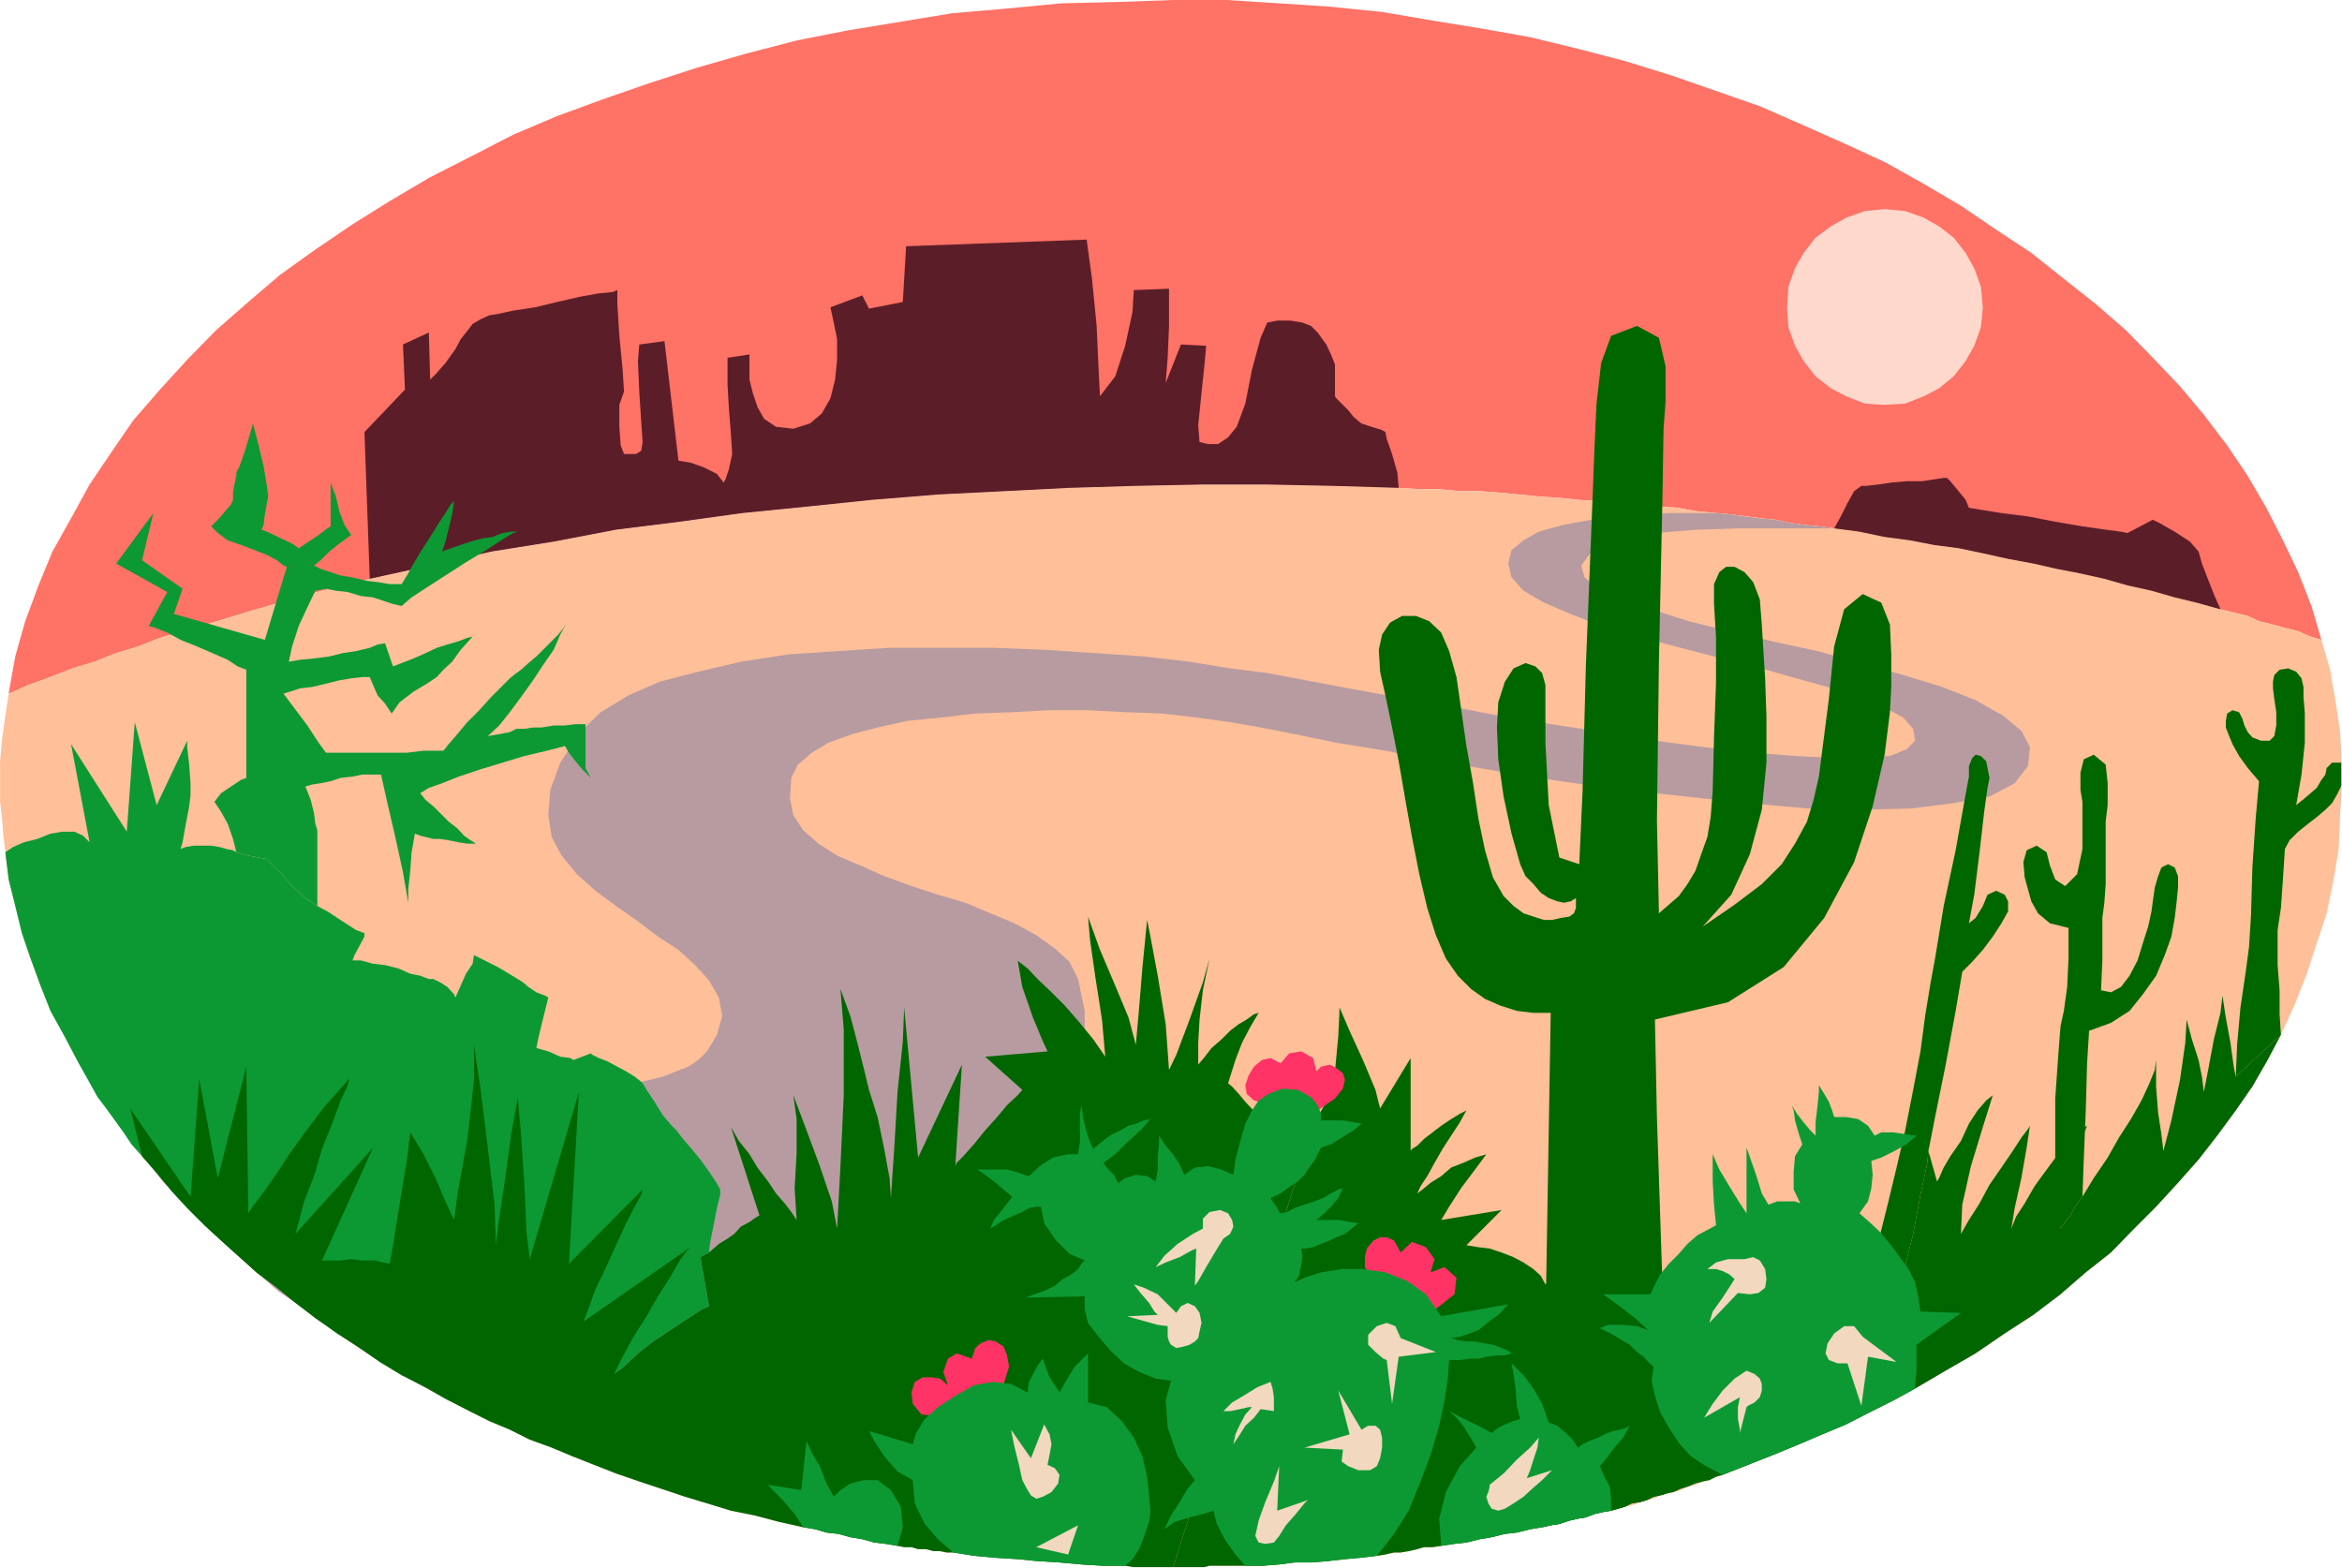 <?xml version="1.0" encoding="UTF-8" standalone="no"?>
<svg
   xmlns:ooo="http://xml.openoffice.org/svg/export"
   xmlns:dc="http://purl.org/dc/elements/1.1/"
   xmlns:cc="http://creativecommons.org/ns#"
   xmlns:rdf="http://www.w3.org/1999/02/22-rdf-syntax-ns#"
   xmlns:svg="http://www.w3.org/2000/svg"
   xmlns="http://www.w3.org/2000/svg"
   xmlns:sodipodi="http://sodipodi.sourceforge.net/DTD/sodipodi-0.dtd"
   xmlns:inkscape="http://www.inkscape.org/namespaces/inkscape"
   version="1.2"
   width="35.28mm"
   height="23.62mm"
   viewBox="0 0 3528 2362"
   preserveAspectRatio="xMidYMid"
   xml:space="preserve"
   id="svg139"
   sodipodi:docname="scn_dsrt.svg"
   style="fill-rule:evenodd;stroke-width:28.222;stroke-linejoin:round"
   inkscape:version="0.92.5 (2060ec1f9f, 2020-04-08)"><sodipodi:namedview
   pagecolor="#ffffff"
   bordercolor="#666666"
   borderopacity="1"
   objecttolerance="10"
   gridtolerance="10"
   guidetolerance="10"
   inkscape:pageopacity="0"
   inkscape:pageshadow="2"
   inkscape:window-width="664"
   inkscape:window-height="487"
   id="namedview141"
   showgrid="false"
   inkscape:zoom="0.2102413"
   inkscape:cx="66.670867"
   inkscape:cy="44.636219"
   inkscape:window-x="0"
   inkscape:window-y="0"
   inkscape:window-maximized="0"
   inkscape:current-layer="svg139" />
 <defs
   class="ClipPathGroup"
   id="defs8">
  <clipPath
   id="presentation_clip_path"
   clipPathUnits="userSpaceOnUse">
   <rect
   x="0"
   y="0"
   width="21000"
   height="29700"
   id="rect2" />
  </clipPath>
  <clipPath
   id="presentation_clip_path_shrink"
   clipPathUnits="userSpaceOnUse">
   <rect
   x="21"
   y="29"
   width="20958"
   height="29641"
   id="rect5" />
  </clipPath>
 </defs>
 <defs
   class="TextShapeIndex"
   id="defs12">
  <g
   ooo:slide="id1"
   ooo:id-list="id3"
   id="g10" />
 </defs>
 <defs
   class="EmbeddedBulletChars"
   id="defs44">
  <g
   id="bullet-char-template-57356"
   transform="matrix(4.8828125e-4,0,0,-4.8828125e-4,0,0)">
   <path
   d="M 580,1141 1163,571 580,0 -4,571 Z"
   id="path14"
   inkscape:connector-curvature="0" />
  </g>
  <g
   id="bullet-char-template-57354"
   transform="matrix(4.8828125e-4,0,0,-4.8828125e-4,0,0)">
   <path
   d="M 8,1128 H 1137 V 0 H 8 Z"
   id="path17"
   inkscape:connector-curvature="0" />
  </g>
  <g
   id="bullet-char-template-10146"
   transform="matrix(4.8828125e-4,0,0,-4.8828125e-4,0,0)">
   <path
   d="M 174,0 602,739 174,1481 1456,739 Z M 1358,739 309,1346 659,739 Z"
   id="path20"
   inkscape:connector-curvature="0" />
  </g>
  <g
   id="bullet-char-template-10132"
   transform="matrix(4.8828125e-4,0,0,-4.8828125e-4,0,0)">
   <path
   d="M 2015,739 1276,0 H 717 l 543,543 H 174 v 393 h 1086 l -543,545 h 557 z"
   id="path23"
   inkscape:connector-curvature="0" />
  </g>
  <g
   id="bullet-char-template-10007"
   transform="matrix(4.8828125e-4,0,0,-4.8828125e-4,0,0)">
   <path
   d="m 0,-2 c -7,16 -16,29 -25,39 l 381,530 c -94,256 -141,385 -141,387 0,25 13,38 40,38 9,0 21,-2 34,-5 21,4 42,12 65,25 l 27,-13 111,-251 280,301 64,-25 24,25 c 21,-10 41,-24 62,-43 C 886,937 835,863 770,784 769,783 710,716 594,584 L 774,223 c 0,-27 -21,-55 -63,-84 l 16,-20 C 717,90 699,76 672,76 641,76 570,178 457,381 L 164,-76 c -22,-34 -53,-51 -92,-51 -42,0 -63,17 -64,51 -7,9 -10,24 -10,44 0,9 1,19 2,30 z"
   id="path26"
   inkscape:connector-curvature="0" />
  </g>
  <g
   id="bullet-char-template-10004"
   transform="matrix(4.8828125e-4,0,0,-4.8828125e-4,0,0)">
   <path
   d="M 285,-33 C 182,-33 111,30 74,156 52,228 41,333 41,471 c 0,78 14,145 41,201 34,71 87,106 158,106 53,0 88,-31 106,-94 l 23,-176 c 8,-64 28,-97 59,-98 l 735,706 c 11,11 33,17 66,17 42,0 63,-15 63,-46 V 965 c 0,-36 -10,-64 -30,-84 L 442,47 C 390,-6 338,-33 285,-33 Z"
   id="path29"
   inkscape:connector-curvature="0" />
  </g>
  <g
   id="bullet-char-template-9679"
   transform="matrix(4.8828125e-4,0,0,-4.8828125e-4,0,0)">
   <path
   d="M 813,0 C 632,0 489,54 383,161 276,268 223,411 223,592 c 0,181 53,324 160,431 106,107 249,161 430,161 179,0 323,-54 432,-161 108,-107 162,-251 162,-431 0,-180 -54,-324 -162,-431 C 1136,54 992,0 813,0 Z"
   id="path32"
   inkscape:connector-curvature="0" />
  </g>
  <g
   id="bullet-char-template-8226"
   transform="matrix(4.8828125e-4,0,0,-4.8828125e-4,0,0)">
   <path
   d="m 346,457 c -73,0 -137,26 -191,78 -54,51 -81,114 -81,188 0,73 27,136 81,188 54,52 118,78 191,78 73,0 134,-26 185,-79 51,-51 77,-114 77,-187 0,-75 -25,-137 -76,-188 -50,-52 -112,-78 -186,-78 z"
   id="path35"
   inkscape:connector-curvature="0" />
  </g>
  <g
   id="bullet-char-template-8211"
   transform="matrix(4.8828125e-4,0,0,-4.8828125e-4,0,0)">
   <path
   d="M -4,459 H 1135 V 606 H -4 Z"
   id="path38"
   inkscape:connector-curvature="0" />
  </g>
  <g
   id="bullet-char-template-61548"
   transform="matrix(4.8828125e-4,0,0,-4.8828125e-4,0,0)">
   <path
   d="m 173,740 c 0,163 58,303 173,419 116,115 255,173 419,173 163,0 302,-58 418,-173 116,-116 174,-256 174,-419 0,-163 -58,-303 -174,-418 C 1067,206 928,148 765,148 601,148 462,206 346,322 231,437 173,577 173,740 Z"
   id="path41"
   inkscape:connector-curvature="0" />
  </g>
 </defs>
 <g
   id="g49"
   transform="translate(-8736,-13669)">
  <g
   id="id2"
   class="Master_Slide">
   <g
   id="bg-id2"
   class="Background" />
   <g
   id="bo-id2"
   class="BackgroundObjects" />
  </g>
 </g>
 <g
   class="SlideGroup"
   id="g137"
   transform="translate(-8736,-13669)">
  <g
   id="g135">
   <g
   id="container-id1">
    <g
   id="id1"
   class="Slide"
   clip-path="url(#presentation_clip_path)">
     <g
   class="Page"
   id="g131">
      <g
   class="Graphic"
   id="g129">
       <g
   id="id3">
        <rect
   class="BoundingBox"
   x="8736"
   y="13669"
   width="3528"
   height="2362"
   id="rect51"
   style="fill:none;stroke:none" />
        <defs
   id="defs56">
         <clipPath
   id="clip_path_1"
   clipPathUnits="userSpaceOnUse">
          <path
   d="m 8736,13669 h 3527 v 2361 H 8736 Z"
   id="path53"
   inkscape:connector-curvature="0" />
         </clipPath>
        </defs>
        <g
   clip-path="url(#clip_path_1)"
   id="g126">
         <path
   d="m 9293,14541 91,-20 92,-21 94,-15 94,-18 96,-12 94,-13 100,-10 96,-10 99,-8 99,-5 99,-5 100,-3 99,-2 h 99 l 99,2 99,3 31,2 h 30 l 31,3 h 30 l 28,2 31,3 30,3 31,2 28,3 30,2 31,3 28,2 30,3 31,2 27,5 31,3 23,2 23,3 23,3 20,2 23,5 23,3 20,2 23,3 38,5 38,8 38,5 36,7 38,5 38,8 36,8 38,7 35,8 36,7 36,8 35,10 36,8 35,10 33,8 36,10 20,5 21,5 17,8 21,5 18,5 20,5 18,8 17,5 -15,-51 -20,-51 -23,-48 -25,-49 -28,-48 -31,-46 -35,-46 -36,-43 -41,-43 -40,-41 -46,-40 -48,-38 -49,-39 -53,-35 -53,-36 -56,-33 -59,-33 -61,-28 -63,-28 -64,-28 -66,-23 -66,-23 -71,-22 -69,-18 -74,-18 -73,-13 -74,-12 -76,-13 -79,-8 -76,-5 -79,-5 h -81 l -84,3 -84,2 -84,8 -81,7 -79,13 -79,13 -76,15 -77,20 -73,21 -71,23 -72,25 -68,25 -66,28 -64,33 -61,31 -61,36 -56,35 -56,38 -53,38 -48,41 -49,43 -43,44 -41,45 -40,46 -33,48 -33,49 -28,51 -28,50 -21,51 -20,54 -15,53 -10,56 30,-13 33,-12 33,-13 33,-10 33,-13 33,-10 33,-13 34,-10 35,-10 33,-10 36,-11 35,-10 36,-10 35,-10 36,-8 z"
   id="path58"
   inkscape:connector-curvature="0"
   style="fill:#ff7266;stroke:none" />
         <path
   d="m 12233,14633 13,45 8,46 7,46 3,48 v 8 7 11 7 l -3,49 -2,48 -8,48 -10,49 -15,45 -15,46 -18,46 -21,46 -20,38 -23,40 -25,36 -28,38 -28,36 -31,35 -33,36 -33,33 -35,36 -38,30 -38,33 -41,31 -43,28 -44,30 -45,26 -46,27 -33,18 -36,18 -35,18 -36,15 -35,15 -39,16 -38,15 -38,15 -10,3 -10,5 -10,2 -11,5 -12,3 -10,5 -11,3 -10,2 -10,3 -10,5 -10,2 -10,3 -13,5 -10,2 -10,3 -11,3 -12,2 -13,3 -13,5 -12,2 -13,3 -15,5 -13,2 -13,3 -18,3 -20,5 -18,2 -20,5 -18,3 -20,5 -18,2 -20,3 -13,2 h -13 l -10,3 -13,3 -12,2 h -10 l -13,3 -13,2 -25,3 -23,2 -26,3 -25,2 h -25 l -23,3 -26,2 h -25 -13 -15 -13 -13 l -12,3 h -15 -13 -15 -18 -18 -18 l -18,-3 h -33 l -33,-2 -33,-3 -33,-2 -30,-3 -33,-2 -33,-3 -31,-5 h -10 l -10,-2 h -10 l -11,-3 h -12 l -10,-3 h -11 l -10,-2 -18,-3 -17,-2 -18,-5 -18,-3 -18,-5 -18,-2 -17,-5 -18,-3 -36,-8 -38,-10 -35,-7 -36,-11 -33,-10 -36,-12 -33,-11 -35,-12 -33,-13 -33,-13 -31,-13 -33,-12 -30,-15 -31,-13 -30,-15 -31,-16 -46,-25 -45,-26 -44,-28 -40,-27 -41,-31 -41,-28 -38,-33 -35,-31 -33,-33 -33,-33 -33,-33 -28,-35 -28,-36 -28,-38 -23,-36 -23,-38 -20,-38 -21,-38 -15,-38 -15,-41 -13,-38 -10,-41 -10,-40 -5,-41 -3,-25 -2,-26 -3,-25 v -26 -35 l 3,-33 5,-36 5,-33 30,-13 33,-12 33,-13 33,-10 33,-13 33,-10 33,-13 34,-10 35,-10 33,-10 36,-11 35,-10 36,-10 35,-10 36,-8 36,-10 91,-20 92,-21 94,-15 94,-18 96,-12 94,-13 100,-10 96,-10 99,-8 99,-5 99,-5 100,-3 99,-2 h 99 l 99,2 99,3 31,2 h 30 l 31,3 h 30 l 28,2 31,3 30,3 31,2 28,3 30,2 31,3 28,2 30,3 31,2 27,5 31,3 23,2 20,3 23,3 23,2 23,5 23,3 20,2 23,3 38,5 38,8 38,5 36,7 38,5 38,8 36,8 38,7 35,8 36,7 36,8 35,10 36,8 35,10 33,8 36,10 20,5 21,5 17,8 21,5 18,5 20,5 18,8 z"
   id="path60"
   inkscape:connector-curvature="0"
   style="fill:#ffbf99;stroke:none" />
         <path
   d="m 12081,14587 -36,-10 -33,-8 -35,-10 -36,-8 -35,-10 -36,-8 -36,-7 -35,-8 -38,-7 -36,-8 -38,-8 -38,-5 -36,-7 -38,-5 -38,-8 -38,-5 10,-18 10,-20 10,-18 11,-8 h 7 l 18,-2 20,-3 23,-2 h 23 l 20,-3 13,-2 h 5 l 5,5 10,12 13,16 5,12 18,3 31,5 40,5 41,8 41,7 35,5 23,3 10,2 38,-20 10,5 23,13 23,15 13,15 5,18 10,26 10,25 z"
   id="path62"
   inkscape:connector-curvature="0"
   style="fill:#5b1e28;stroke:none" />
         <path
   d="m 10843,14404 -99,-3 -99,-2 h -99 l -99,2 -100,3 -99,5 -99,5 -99,8 -96,10 -100,10 -94,13 -96,12 -94,18 -94,15 -92,21 -91,20 -8,-221 61,-64 -3,-68 39,-18 2,71 8,-8 15,-17 15,-21 8,-15 8,-10 10,-13 12,-7 13,-6 13,-2 23,-5 33,-5 33,-8 35,-8 28,-5 21,-2 7,-3 v 21 l 3,48 5,51 2,33 -7,20 v 33 l 2,28 5,13 h 8 10 l 8,-5 2,-13 -2,-30 -3,-46 -2,-46 2,-25 38,-5 21,180 18,3 20,7 20,10 10,13 3,-5 5,-15 5,-23 -2,-31 -3,-38 -2,-35 v -31 -10 l 33,-5 v 5 13 20 l 5,20 7,21 10,18 18,12 26,3 25,-8 18,-15 13,-23 7,-28 3,-30 v -31 l -5,-25 -5,-23 48,-18 10,20 51,-10 5,-84 272,-10 8,59 7,71 3,66 2,40 23,-30 15,-46 11,-51 2,-33 53,-2 v 18 40 l -2,46 -3,38 23,-58 38,2 -2,23 -5,48 -5,49 2,25 13,3 h 15 l 15,-10 13,-16 13,-35 10,-51 13,-48 10,-23 15,-3 h 20 l 18,3 13,5 10,10 13,18 7,15 6,15 v 13 15 15 5 l 2,3 8,8 10,10 8,10 12,10 15,5 16,5 5,3 2,10 8,23 8,28 z"
   id="path64"
   inkscape:connector-curvature="0"
   style="fill:#5b1e28;stroke:none" />
         <path
   d="m 11575,14279 31,-2 28,-11 23,-12 22,-18 18,-23 13,-23 10,-28 3,-30 -3,-31 -10,-28 -13,-23 -18,-23 -22,-17 -23,-13 -28,-10 -31,-3 -30,3 -28,10 -23,13 -23,17 -18,23 -13,23 -10,28 -2,31 2,30 10,28 13,23 18,23 23,18 23,12 28,11 z"
   id="path66"
   inkscape:connector-curvature="0"
   style="fill:#ffd8cc;stroke:none" />
         <path
   d="m 11491,14465 h -28 -48 -58 l -64,2 -64,5 -53,11 -41,15 -17,23 5,18 20,17 36,16 45,15 56,18 61,15 64,15 69,15 66,18 63,18 59,18 50,20 41,23 28,23 13,25 -3,28 -20,26 -38,20 -54,10 -63,8 -76,2 -82,-2 -89,-8 -94,-10 -94,-10 -94,-13 -94,-15 -89,-15 -81,-16 -74,-12 -63,-13 -51,-10 -46,-8 -51,-7 -51,-6 -56,-2 -56,-3 h -58 l -56,3 -56,2 -51,6 -51,5 -45,10 -38,10 -36,13 -25,15 -21,18 -10,20 -2,31 5,25 15,23 23,20 28,18 35,15 36,16 41,15 40,13 41,12 38,16 36,15 33,18 28,20 22,20 13,26 10,48 v 48 l -7,51 -18,51 -25,51 -34,48 -43,48 -48,46 -56,46 -63,41 -72,38 -76,33 -81,28 -87,23 -94,17 -96,13 -21,3 h -17 l -21,2 h -20 -18 -20 -21 -20 l -46,-25 -45,-26 -44,-28 -40,-27 -41,-31 -41,-28 -38,-33 -35,-31 -33,-33 -33,-33 -33,-33 -28,-35 -28,-36 -28,-38 -23,-36 -23,-38 38,8 43,5 49,8 53,5 56,5 61,5 61,5 61,2 63,3 61,3 h 59 56 l 53,-3 46,-3 43,-5 36,-5 23,-5 20,-5 20,-8 18,-7 15,-10 13,-13 8,-13 7,-12 8,-28 -5,-28 -15,-26 -21,-23 -25,-23 -31,-20 -30,-23 -33,-23 -31,-23 -28,-25 -23,-28 -15,-28 -5,-33 3,-38 15,-41 30,-46 31,-30 41,-25 48,-21 58,-15 64,-15 71,-11 74,-5 79,-5 h 76 81 l 76,3 77,5 73,5 69,8 61,10 56,7 58,11 64,12 71,13 76,13 79,15 79,13 79,12 78,13 77,10 71,8 63,5 59,3 h 46 l 38,-3 25,-10 13,-13 -3,-18 -15,-17 -30,-16 -38,-15 -46,-15 -54,-15 -56,-16 -61,-15 -58,-15 -56,-15 -56,-16 -46,-18 -40,-17 -31,-18 -18,-20 -5,-21 5,-20 18,-15 23,-13 36,-10 43,-8 51,-5 63,-5 h 74 l 23,2 20,3 23,3 23,2 23,5 23,3 20,2 23,3 z"
   id="path68"
   inkscape:connector-curvature="0"
   style="fill:#b79ba0;stroke:none" />
         <path
   d="m 9214,15034 15,8 23,15 20,13 13,5 v 5 l -8,15 -7,13 -3,8 h 13 l 18,5 18,2 20,5 18,8 15,3 13,5 h 7 l 10,5 11,7 10,11 2,5 8,-18 8,-18 10,-15 2,-13 10,5 26,13 25,15 13,8 8,7 12,8 13,5 5,3 -5,20 -5,20 -5,21 -3,15 18,5 18,8 15,2 5,3 26,-10 2,2 10,5 13,5 15,8 13,7 13,8 10,8 2,2 6,10 12,18 13,21 13,15 7,7 10,13 13,15 13,16 13,18 10,15 7,12 v 8 l -5,20 -5,26 -5,25 -2,16 -13,7 13,74 -11,5 -20,13 -23,15 -15,10 -15,10 -23,18 -21,20 -15,11 -5,5 -10,5 -13,5 -15,5 -15,5 -16,5 -10,3 -7,2 h -8 l -15,3 h -21 -20 l -25,2 h -26 -23 -20 l -35,-20 -34,-18 -33,-20 -33,-23 -33,-20 -30,-23 -31,-23 -30,-23 -28,-23 -28,-23 -28,-25 -25,-23 -26,-26 -23,-25 -23,-28 -22,-25 -16,-18 -12,-18 -13,-18 -13,-18 -13,-17 -10,-18 -10,-18 -10,-18 -20,-38 -21,-38 -15,-38 -15,-41 -13,-38 -10,-41 -10,-40 -5,-41 12,-8 16,-7 20,-5 20,-8 18,-3 h 18 l 13,6 10,10 -28,-148 84,132 12,-165 33,125 46,-97 v 10 l 3,26 2,28 v 18 l -2,17 -5,26 -5,28 -3,10 8,-3 12,-2 h 10 16 l 12,2 11,3 10,2 5,3 18,5 15,3 13,2 7,8 13,12 18,21 20,18 z"
   id="path70"
   inkscape:connector-curvature="0"
   style="fill:#0c9933;stroke:none" />
         <path
   d="m 9092,14953 -5,-20 -8,-23 -10,-18 -10,-15 10,-13 15,-10 15,-10 8,-3 v -41 -50 -44 -28 l -13,-5 -15,-10 -23,-10 -23,-10 -25,-10 -20,-11 -18,-7 -10,-3 28,-51 -77,-43 56,-76 -17,71 61,43 -13,38 137,39 33,-110 -5,-2 -10,-8 -15,-8 -18,-7 -21,-8 -20,-7 -15,-11 -10,-10 12,-12 11,-13 7,-8 3,-7 v -11 l 2,-12 3,-13 v -5 l 5,-10 8,-23 7,-23 5,-18 8,31 8,33 5,30 2,16 -2,10 -3,17 -2,16 -3,7 8,3 17,8 21,10 10,7 15,-10 15,-10 13,-10 5,-3 v -66 l 8,21 5,22 8,21 10,15 -18,13 -15,12 -13,13 -10,8 10,5 15,5 15,5 18,3 21,5 17,2 18,3 h 18 l 8,-13 10,-18 12,-20 13,-20 13,-21 10,-15 8,-13 5,-5 -3,20 -5,21 -5,20 -5,15 13,-5 15,-5 15,-5 18,-5 15,-2 15,-6 13,-2 h 10 l -7,2 -18,11 -23,15 -30,18 -31,20 -28,18 -23,15 -15,13 -13,-3 -15,-5 -15,-5 -18,-2 -20,-6 -18,-2 -15,-3 -16,3 -12,25 -13,28 -10,31 -5,23 17,-3 21,-2 23,-3 20,-5 20,-3 21,-5 12,-5 11,-2 12,35 13,-5 18,-7 18,-8 17,-8 16,-5 17,-5 13,-5 8,-2 -18,20 -13,18 -13,12 -10,11 -15,10 -20,12 -21,16 -12,17 -10,-15 -11,-12 -7,-16 -5,-12 h -11 l -17,2 -18,3 -20,5 -21,5 -18,2 -15,5 -10,3 15,20 21,28 17,26 11,15 h 15 23 25 31 28 l 25,-3 h 18 12 l 8,-10 13,-15 15,-18 18,-18 18,-20 15,-15 13,-13 10,-8 7,-5 11,-10 12,-10 10,-10 13,-13 10,-10 8,-10 5,-8 -10,18 -10,23 -16,23 -15,23 -18,25 -17,23 -16,20 -17,16 17,-3 16,-3 10,-5 h 7 5 l 13,-2 h 13 l 18,-3 h 17 l 16,-2 h 10 5 v 23 23 20 l 8,15 -13,-13 -10,-12 -10,-13 -6,-10 -27,7 -34,8 -33,10 -33,10 -33,11 -25,10 -20,7 -13,8 8,10 12,10 10,10 13,13 13,10 10,11 10,7 8,5 h -13 l -13,-2 -15,-3 -13,-2 h -10 l -12,-3 -8,-2 -8,-3 -5,28 -2,28 -3,28 v 20 l -8,-46 -12,-55 -13,-56 -8,-36 h -12 -16 l -15,3 -18,2 -15,5 -15,3 -13,2 -10,3 8,20 5,20 2,16 3,10 v 18 35 36 25 l -18,-12 -20,-18 -18,-21 -13,-12 -7,-8 -13,-2 -15,-3 z"
   id="path72"
   inkscape:connector-curvature="0"
   style="fill:#0c9933;stroke:none" />
         <path
   d="m 10716,15360 -28,7 -23,-2 -20,-8 -18,-12 -15,-16 -10,-12 -10,-11 -6,-5 11,-35 10,-26 12,-23 13,-22 -7,2 -11,8 -12,7 -13,10 -13,13 -15,13 -10,13 -10,12 v -33 l 2,-35 5,-44 10,-48 -10,36 -20,56 -20,53 -11,23 -5,-69 -12,-73 -11,-59 -5,-25 -2,20 -5,51 -5,61 -5,56 -11,-41 -20,-48 -23,-54 -18,-50 3,35 8,56 10,64 5,56 -18,-26 -23,-28 -20,-23 -23,-23 -18,-17 -15,-16 -13,-10 -2,-2 7,40 16,46 15,36 7,15 -94,8 56,50 -7,8 -16,15 -15,18 -18,20 -17,21 -16,18 -10,10 -2,5 10,-153 -66,140 -21,-226 -2,51 -8,76 -5,86 -5,74 -2,-30 -8,-44 -10,-48 -13,-41 -8,-33 -10,-40 -10,-38 -15,-41 5,61 v 99 l -5,107 -5,94 -8,-41 -18,-53 -20,-54 -20,-53 5,36 v 51 l -3,53 3,48 -8,-12 -10,-13 -13,-15 -12,-18 -16,-21 -12,-20 -16,-20 -12,-21 43,133 -8,5 -7,5 -13,7 -10,11 -10,7 -13,8 -8,7 -7,6 -13,7 13,74 -11,5 -20,13 -23,15 -15,10 -15,10 -23,18 -21,20 -15,11 13,-26 15,-28 21,-33 17,-30 18,-28 15,-26 11,-15 5,-5 -161,112 8,-21 10,-28 16,-33 15,-33 15,-33 13,-25 10,-18 2,-8 -111,112 15,-259 -74,252 -5,-41 -3,-71 -5,-74 -5,-58 -10,56 -10,73 -10,66 -3,28 -2,-61 -10,-84 -11,-89 -10,-68 v 53 l -10,89 -15,84 -5,38 -13,-28 -15,-35 -18,-36 -20,-33 -5,41 -11,66 -10,63 -5,28 -10,-2 -13,-3 h -18 l -17,-2 -16,2 h -15 -10 -3 l 77,-170 -117,130 5,-18 8,-31 15,-38 12,-41 16,-40 12,-33 11,-23 2,-10 -15,17 -23,26 -25,33 -26,36 -23,35 -20,28 -15,20 -5,8 -3,-221 -43,168 -28,-150 -13,178 -91,-133 18,72 22,25 23,28 23,25 26,26 25,23 28,25 25,23 31,23 28,23 30,23 33,23 31,20 33,23 33,20 36,18 35,20 31,16 30,15 31,13 30,15 33,12 31,13 33,13 33,13 35,12 33,11 36,12 33,10 36,11 35,7 38,10 36,8 18,3 17,5 18,2 18,5 18,3 18,5 17,2 18,3 10,2 h 11 l 10,3 h 12 l 11,3 h 10 l 10,2 h 10 l 31,5 33,3 33,2 30,3 33,2 33,3 33,2 h 33 l 18,3 h 18 18 18 z"
   id="path74"
   inkscape:connector-curvature="0"
   style="fill:#006600;stroke:none" />
         <path
   d="m 10503,16031 h 15 13 15 l 12,-3 h 13 13 15 13 25 l 26,-2 23,-3 h 25 l 25,-2 26,-3 23,-2 25,-3 13,-2 13,-3 h 10 l 12,-2 13,-3 10,-3 h 13 l 13,-2 20,-3 18,-2 20,-5 18,-3 20,-5 18,-2 20,-5 18,-3 13,-3 13,-2 15,-5 13,-3 12,-2 13,-5 13,-3 12,-2 11,-3 10,-3 10,-5 13,-2 10,-3 10,-5 10,-2 10,-3 10,-2 11,-5 10,-3 12,-5 11,-3 10,-2 10,-5 10,-3 38,-15 38,-15 39,-16 35,-15 36,-15 35,-18 36,-18 33,-18 46,-27 45,-26 44,-30 43,-28 41,-31 38,-33 38,-30 35,-36 33,-33 33,-36 31,-35 28,-36 28,-38 25,-36 23,-40 20,-38 -68,63 -3,-15 -5,-36 -7,-38 -5,-33 -3,26 -10,40 -8,43 -7,36 -3,-23 -5,-25 -10,-31 -8,-30 -2,35 -8,56 -13,61 -12,46 -3,-25 -5,-33 -3,-39 v -40 l -2,15 -8,20 -12,26 -16,28 -18,28 -17,30 -21,31 -17,28 -11,15 -7,13 -8,10 -7,10 2,-33 10,-41 13,-43 15,-38 -13,7 -17,18 -16,21 -17,23 -16,22 -15,26 -13,20 -7,18 5,-31 10,-45 8,-46 5,-33 -3,5 -10,13 -13,20 -17,25 -18,26 -15,28 -16,25 -12,21 2,-44 13,-58 18,-59 15,-48 -10,8 -13,15 -13,20 -12,26 -16,23 -10,17 -7,16 -3,5 -13,-46 -2,20 -10,46 -11,59 -12,48 -8,-10 -8,-13 -12,-10 -10,-13 -11,-13 -10,-10 -5,-5 -2,-2 -49,-49 3,26 v 35 l -3,33 -10,28 -28,-43 -38,56 -64,-33 26,76 -71,-25 25,66 h -10 l -13,3 -18,2 -17,5 -16,3 -15,5 -10,2 h -3 l 6,-23 7,-33 8,-30 5,-13 -99,104 28,-99 -3,3 -7,5 -11,7 -10,8 -15,10 -13,10 -10,8 -10,5 5,-25 10,-41 10,-43 5,-33 -10,12 -20,28 -23,31 -18,23 -7,-13 -11,-10 -15,-10 -15,-8 -18,-7 -18,-6 -17,-2 -18,-3 53,-53 -91,15 12,-20 18,-28 21,-28 17,-23 -17,5 -18,8 -18,7 -15,13 -16,10 -12,10 -8,6 -2,2 2,-2 5,-11 10,-15 11,-20 12,-21 13,-20 13,-20 10,-18 -10,5 -13,8 -15,10 -13,10 -13,10 -10,10 -8,5 -2,3 v -140 l -46,76 -7,-28 -18,-43 -21,-46 -15,-35 -2,43 -5,53 -13,46 -18,31 z"
   id="path76"
   inkscape:connector-curvature="0"
   style="fill:#006600;stroke:none" />
         <path
   d="m 11840,15520 7,-10 8,-10 7,-13 11,-15 2,-56 3,-74 2,-71 3,-49 33,-12 28,-18 20,-25 20,-28 13,-31 10,-28 5,-28 3,-25 2,-21 v -17 l -5,-13 -10,-5 -10,5 -5,13 -5,17 -3,21 -2,15 -5,23 -8,25 -8,26 -12,23 -13,17 -15,8 -15,-3 2,-45 v -36 -28 l 3,-23 2,-28 v -35 -33 -26 l 3,-25 v -33 l -3,-28 -18,-15 -15,7 -5,20 v 26 l 3,18 v 28 43 l -8,38 -18,18 -15,-10 -8,-21 -5,-20 -15,-10 -15,7 -5,18 2,23 5,18 5,18 10,18 18,15 28,7 v 46 l -2,43 -5,36 -5,23 -3,38 -5,71 v 92 z"
   id="path78"
   inkscape:connector-curvature="0"
   style="fill:#006600;stroke:none" />
         <path
   d="m 11247,15919 -10,3 -10,2 -10,5 -10,3 -13,2 -10,5 -10,3 -11,3 -12,2 -13,3 -13,5 -12,2 -13,3 -15,5 -13,2 -13,3 13,-775 h -26 l -25,-3 -25,-8 -23,-10 -21,-15 -20,-20 -18,-26 -15,-35 -13,-41 -12,-51 -11,-56 -10,-56 -10,-58 -10,-51 -10,-48 -8,-36 -2,-33 5,-23 12,-18 18,-10 h 21 l 20,8 18,17 12,28 11,39 7,48 8,56 10,56 8,53 10,48 12,41 16,28 15,15 15,11 15,5 16,5 h 12 l 13,-3 13,-2 7,-5 3,-8 v -5 -5 -5 l -8,5 -10,2 -10,-2 -13,-5 -12,-8 -11,-13 -12,-12 -8,-18 -13,-46 -12,-56 -8,-56 -2,-48 2,-38 10,-31 13,-20 18,-8 15,5 10,10 5,18 v 26 61 l 5,94 16,79 30,10 5,-110 5,-190 8,-199 5,-129 3,-66 7,-61 15,-41 39,-15 33,18 10,43 v 53 l -3,41 -2,119 -5,232 -3,239 3,140 15,-13 15,-13 13,-18 12,-20 8,-23 10,-28 5,-30 3,-39 2,-81 3,-81 v -71 l -3,-49 v -30 l 8,-18 10,-8 h 13 l 15,8 13,15 10,26 3,38 2,33 3,48 2,59 v 68 l -7,71 -18,67 -28,61 -43,48 48,-33 41,-31 30,-30 20,-31 18,-33 10,-33 8,-35 5,-39 10,-78 8,-79 15,-56 28,-23 28,13 13,33 2,45 v 49 l -2,38 -8,64 -18,78 -28,84 -45,84 -61,74 -84,53 -110,26 3,147 8,242 5,226 z"
   id="path80"
   inkscape:connector-curvature="0"
   style="fill:#006600;stroke:none" />
         <path
   d="m 11641,15403 -2,20 -10,46 -11,59 -12,48 -8,-10 -8,-13 -12,-10 -10,-13 12,-48 13,-54 13,-56 12,-61 11,-58 7,-53 8,-49 7,-38 13,-79 18,-84 13,-73 7,-38 v -16 l 5,-12 5,-5 8,2 8,8 2,10 3,15 -3,15 -5,36 -7,61 -8,64 -8,43 10,-8 11,-18 7,-17 13,-6 13,6 5,10 v 15 l -10,18 -13,20 -15,20 -16,18 -15,15 -10,59 -15,81 -16,79 z"
   id="path82"
   inkscape:connector-curvature="0"
   style="fill:#006600;stroke:none" />
         <path
   d="m 12172,15228 -68,63 2,-48 5,-56 8,-54 5,-38 3,-48 2,-71 5,-74 5,-56 -17,-20 -13,-18 -10,-18 -5,-12 -5,-13 v -10 l 2,-11 8,-5 10,3 5,10 3,10 5,10 7,8 13,5 h 13 l 7,-7 3,-16 v -20 l -3,-20 -2,-16 v -10 l 2,-10 8,-8 13,-2 12,5 8,10 3,13 v 15 l 2,25 v 44 l -5,48 -8,46 16,-13 15,-13 7,-12 6,-8 2,-10 8,-8 h 7 8 v 8 7 11 7 l -8,16 -7,12 -10,10 -13,11 -13,10 -15,12 -13,13 -7,13 -3,46 -3,43 -5,33 v 25 28 l 3,38 v 36 z"
   id="path84"
   inkscape:connector-curvature="0"
   style="fill:#006600;stroke:none" />
         <path
   d="m 10144,15802 -20,-2 -13,-16 -2,-17 5,-16 12,-7 h 13 l 13,2 12,10 -7,-20 7,-20 13,-8 23,8 5,-16 8,-7 12,-5 11,2 12,8 5,13 3,17 -8,26 h -12 l -11,2 -15,3 -12,5 -13,8 -13,7 -15,10 z"
   id="path86"
   inkscape:connector-curvature="0"
   style="fill:#ff3366;stroke:none" />
         <path
   d="m 10645,15332 -20,-5 -11,-10 -2,-13 5,-15 8,-13 12,-10 13,-3 15,8 13,-15 18,-3 18,10 5,20 7,-7 13,-3 10,5 10,8 3,10 -3,13 -12,15 -26,18 -7,-8 -11,-5 -7,-5 -10,-5 h -11 -10 l -10,5 z"
   id="path88"
   inkscape:connector-curvature="0"
   style="fill:#ff3366;stroke:none" />
         <path
   d="m 10800,15591 -8,-13 v -15 l 3,-13 10,-12 10,-5 h 10 l 11,5 10,18 17,-16 21,8 13,18 -6,20 21,-8 18,16 -3,25 -33,26 -10,-11 -10,-10 -11,-10 -12,-8 -13,-7 -13,-3 -12,-5 z"
   id="path90"
   inkscape:connector-curvature="0"
   style="fill:#ff3366;stroke:none" />
         <path
   d="m 11621,15761 -33,18 -36,18 -35,18 -36,15 -35,15 -39,16 -38,15 -38,15 -25,-13 -23,-15 -18,-20 -15,-23 -13,-23 -8,-25 -5,-23 3,-21 -8,-7 -7,-8 -10,-7 -11,-11 -12,-7 -13,-8 -10,-5 -10,-5 12,-5 h 21 l 23,2 17,6 -20,-18 -23,-18 -18,-13 -7,-5 h 25 23 15 8 l 7,-15 8,-15 13,-16 15,-15 13,-15 15,-13 15,-8 13,-7 -3,-31 -2,-35 v -28 -13 l 10,23 15,25 16,26 10,15 v -99 l 7,20 8,23 8,26 10,17 13,-5 h 15 12 l 8,3 -10,-21 v -27 l 2,-23 11,-18 -5,-15 -6,-21 -2,-15 -3,-8 8,13 10,13 10,12 8,8 v -20 l 3,-26 2,-20 v -10 l 8,13 7,12 5,13 3,10 h 18 l 18,3 15,10 10,15 10,-5 h 18 l 20,3 15,2 -15,13 -18,10 -20,10 -15,5 2,21 -2,20 -5,20 -13,18 15,13 16,15 15,18 15,20 13,18 10,20 5,23 3,21 61,2 -67,48 v 18 23 l -2,18 z"
   id="path92"
   inkscape:connector-curvature="0"
   style="fill:#0c9933;stroke:none" />
         <path
   d="m 11163,15945 -12,2 -13,3 -13,5 -12,2 -13,3 -15,5 -13,2 -13,3 -18,3 -20,5 -18,2 -20,5 -18,3 -20,5 -18,2 -20,3 -3,-41 10,-40 21,-39 25,-28 -10,-17 -10,-16 -10,-12 -11,-10 23,12 21,10 15,8 5,3 10,-8 10,-5 13,-5 10,-3 -5,-20 -2,-26 -3,-22 -3,-16 18,18 15,20 13,23 10,28 13,5 13,11 10,10 8,12 7,-5 10,-5 13,-5 10,-5 13,-5 10,-2 10,-3 5,-3 -10,18 -13,15 -12,16 -10,12 7,16 8,15 2,18 z"
   id="path94"
   inkscape:connector-curvature="0"
   style="fill:#0c9933;stroke:none" />
         <path
   d="m 10810,16013 -25,3 -23,2 -26,3 -25,2 h -25 l -23,3 -26,2 h -25 l -15,-17 -16,-23 -12,-23 -5,-20 -16,5 -20,5 -23,7 -15,11 10,-21 13,-20 12,-20 11,-13 -26,-36 -15,-43 -3,-41 8,-30 -23,-3 -25,-10 -23,-13 -21,-20 -17,-20 -16,-21 -5,-20 v -20 l -89,2 13,-5 15,-5 16,-8 12,-10 13,-7 10,-8 5,-8 5,-5 -23,-10 -20,-20 -18,-26 -5,-25 h -7 l -11,2 -10,6 -12,5 -11,5 -10,5 -7,5 -8,5 5,-13 10,-12 10,-13 8,-10 -10,-8 -15,-13 -16,-12 -12,-8 h 12 11 12 10 l 11,3 7,2 8,3 7,2 16,-15 20,-13 23,-5 h 15 l 3,-20 v -21 -20 l 2,-13 3,21 5,20 5,15 5,10 8,-7 10,-8 10,-7 13,-6 12,-7 11,-3 12,-5 10,-2 -15,17 -20,18 -18,18 -18,13 8,10 8,8 5,10 2,2 10,-7 16,-5 17,2 13,8 3,-18 v -20 l 2,-18 v -13 l 10,15 11,13 10,15 7,16 16,-11 20,-2 20,5 18,8 3,-23 7,-26 8,-28 10,-20 10,-15 15,-10 21,-8 23,2 20,11 10,12 5,13 v 10 h 15 18 l 18,3 10,2 -12,10 -18,11 -16,10 -15,5 -5,10 -5,10 -8,10 -7,11 -10,10 -11,7 -15,11 -15,7 5,8 5,7 3,6 2,2 10,-2 11,-6 15,-5 15,-5 13,-5 12,-7 11,-6 7,-2 -7,15 -11,13 -10,10 -12,10 h 15 18 l 17,3 13,2 -10,8 -10,8 -13,5 -10,5 -13,5 -12,5 -11,2 h -7 l 2,11 -2,15 -3,15 -7,10 15,-7 25,-8 31,-5 h 33 l 33,5 33,13 28,20 23,33 101,-18 -7,8 -8,8 -10,7 -10,8 -10,8 -13,5 -15,5 -13,2 10,3 13,2 h 13 l 15,3 12,2 13,5 8,3 7,5 -10,3 h -12 l -16,2 -12,3 h -13 l -13,2 h -10 -8 l -2,28 -5,33 -8,38 -13,44 -15,40 -18,44 -22,35 z"
   id="path96"
   inkscape:connector-curvature="0"
   style="fill:#0c9933;stroke:none" />
         <path
   d="m 10431,16028 h -33 l -33,-2 -33,-3 -33,-2 -30,-3 -33,-2 -33,-3 -31,-5 -23,-20 -20,-23 -15,-31 -3,-35 -23,-13 -20,-23 -15,-23 -8,-15 66,20 5,-17 13,-21 20,-18 26,-17 28,-16 28,-5 28,3 25,13 2,-16 8,-15 5,-10 8,-10 5,15 5,13 8,12 7,11 10,-18 13,-21 15,-15 5,-5 v 20 23 21 10 l 28,7 23,21 18,25 13,28 7,31 3,28 2,25 -2,15 -8,23 -7,18 -10,15 z"
   id="path98"
   inkscape:connector-curvature="0"
   style="fill:#0c9933;stroke:none" />
         <path
   d="m 9946,15970 18,3 17,5 18,2 18,5 18,3 18,5 17,2 18,3 8,-28 -3,-31 -15,-25 -20,-15 h -21 l -20,5 -15,10 -10,10 -11,-20 -10,-26 -12,-20 -8,-18 -8,74 -50,-8 7,8 15,15 18,21 z"
   id="path100"
   inkscape:connector-curvature="0"
   style="fill:#0c9933;stroke:none" />
         <path
   d="m 10259,15823 30,43 20,-51 8,15 3,15 -3,16 -3,15 11,5 7,10 -2,13 -10,13 -13,7 -10,3 -8,-5 -5,-8 -8,-15 -5,-23 -7,-28 z"
   id="path102"
   inkscape:connector-curvature="0"
   style="fill:#f2d8bf;stroke:none" />
         <path
   d="m 10297,16000 63,-33 -15,44 z"
   id="path104"
   inkscape:connector-curvature="0"
   style="fill:#f2d8bf;stroke:none" />
         <path
   d="m 10477,15578 13,-17 20,-18 23,-15 15,-8 v -15 l 10,-10 16,-3 12,5 6,10 2,10 -5,11 -10,7 -13,21 -13,22 -12,21 -5,7 2,-56 -7,3 -18,10 -21,8 z"
   id="path106"
   inkscape:connector-curvature="0"
   style="fill:#f2d8bf;stroke:none" />
         <path
   d="m 10444,15604 15,5 21,10 15,15 13,13 7,-10 10,-5 11,5 7,10 3,15 -3,13 -2,10 -5,5 -8,5 -10,3 -10,2 -8,-5 -3,-5 -2,-7 v -8 -8 l -15,-2 -18,-5 -18,-5 -10,-3 46,-2 -5,-5 -8,-13 -13,-15 z"
   id="path108"
   inkscape:connector-curvature="0"
   style="fill:#f2d8bf;stroke:none" />
         <path
   d="m 10579,15795 13,-13 17,-10 21,-13 20,-8 3,10 2,13 v 13 8 l -20,-3 -10,13 -13,12 -10,16 -8,12 3,-15 7,-15 8,-15 10,-11 h -5 l -13,3 -15,3 z"
   id="path110"
   inkscape:connector-curvature="0"
   style="fill:#f2d8bf;stroke:none" />
         <path
   d="m 10701,15850 68,-20 -17,-66 35,59 10,-6 h 11 l 7,6 3,12 v 15 l -3,16 -5,12 -10,6 h -18 l -15,-6 -10,-7 2,-18 z"
   id="path112"
   inkscape:connector-curvature="0"
   style="fill:#f2d8bf;stroke:none" />
         <path
   d="m 10833,15784 -8,-66 -5,-2 -12,-10 -11,-11 v -15 l 13,-13 15,-5 13,5 8,18 53,21 -56,7 z"
   id="path114"
   inkscape:connector-curvature="0"
   style="fill:#f2d8bf;stroke:none" />
         <path
   d="m 10663,15878 -3,67 46,-16 -5,5 -13,16 -15,17 -10,16 -8,10 -13,2 -10,-2 -5,-10 5,-23 10,-28 13,-31 z"
   id="path116"
   inkscape:connector-curvature="0"
   style="fill:#f2d8bf;stroke:none" />
         <path
   d="m 10980,15906 21,-17 20,-21 20,-18 13,-15 -2,15 -6,18 -5,16 -5,12 38,-12 -15,15 -15,13 -13,12 -15,10 -13,8 -10,3 -10,-3 -5,-8 -3,-10 3,-7 2,-8 z"
   id="path118"
   inkscape:connector-curvature="0"
   style="fill:#f2d8bf;stroke:none" />
         <path
   d="m 11303,15805 13,-21 15,-20 18,-18 18,-12 12,5 8,7 3,8 v 10 l -3,10 -8,8 -10,5 -2,2 -10,39 v -5 l -3,-16 v -18 l 3,-15 z"
   id="path120"
   inkscape:connector-curvature="0"
   style="fill:#f2d8bf;stroke:none" />
         <path
   d="m 11519,15723 h -15 l -13,-5 -5,-10 3,-15 10,-15 15,-11 h 15 l 13,16 51,38 -43,-8 -10,74 z"
   id="path122"
   inkscape:connector-curvature="0"
   style="fill:#f2d8bf;stroke:none" />
         <path
   d="m 11308,15581 13,-10 18,-5 h 18 7 l 13,-3 10,5 8,13 2,15 -2,13 -10,8 -13,2 -18,-2 -43,45 5,-17 15,-21 13,-20 5,-8 -8,-7 -10,-5 -10,-3 z"
   id="path124"
   inkscape:connector-curvature="0"
   style="fill:#f2d8bf;stroke:none" />
        </g>
       </g>
      </g>
     </g>
    </g>
   </g>
  </g>
 </g>
</svg>